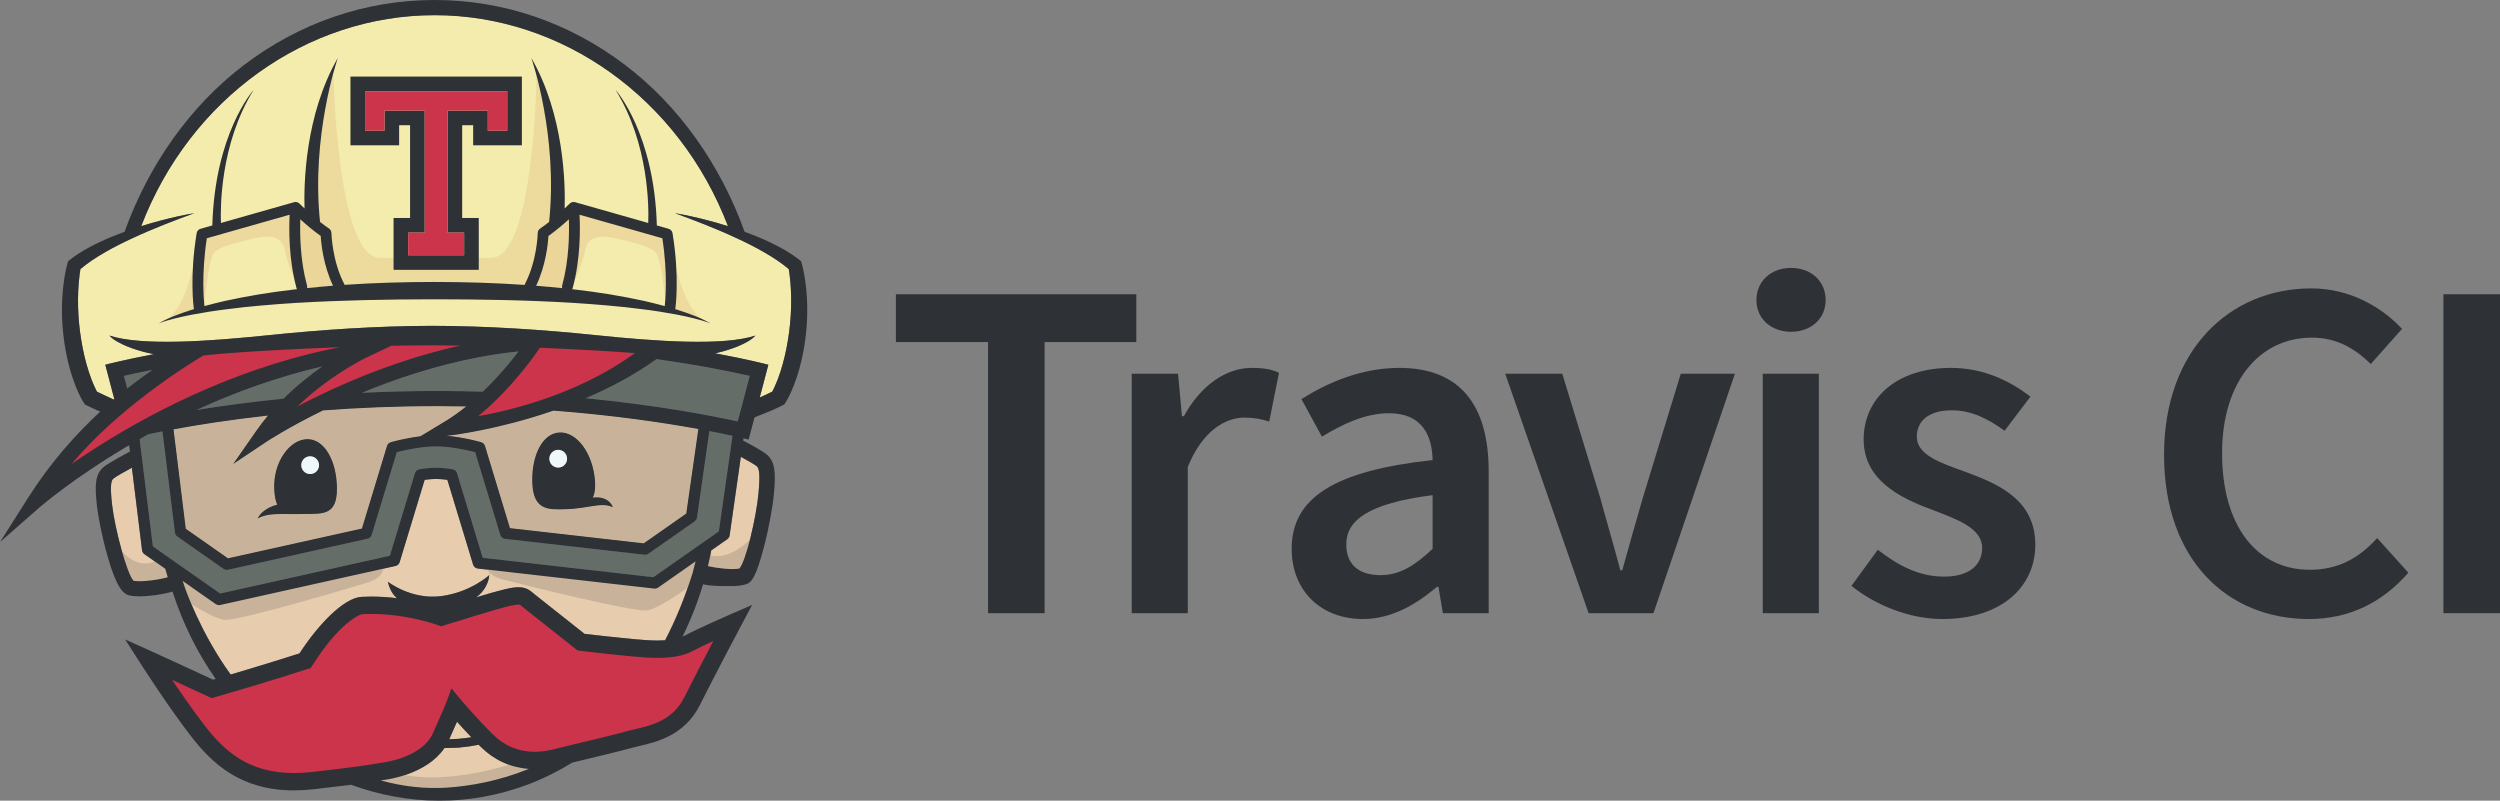 <?xml version="1.0" encoding="utf-8"?>
<!-- Generator: Adobe Illustrator 19.2.1, SVG Export Plug-In . SVG Version: 6.00 Build 0)  -->
<svg version="1.1" id="Layer_1" xmlns="http://www.w3.org/2000/svg" xmlns:xlink="http://www.w3.org/1999/xlink" x="0px" y="0px"
	 viewBox="0 0 717.701 229.865" style="enable-background:new 0 0 717.701 229.865;" xml:space="preserve">
<rect x="0" y="0" width="717.701" height="229.865" fill="#808080" stroke="none"/>
<style type="text/css">
	.st0{fill:#CB344A;}
	.st1{fill:#F3ECAD;}
	.st2{fill:#E7CCAE;}
	.st3{fill:#656D68;}
	.st4{fill:#E5CBA4;}
	.st5{fill:#C8B39A;}
	.st6{fill:#EBD599;}
	.st7{fill:#2E3237;}
	.st8{fill:#EEF7FA;}
	.st9{opacity:0.8;}
	.st10{opacity:0.75;fill:#EBD599;enable-background:new    ;}
</style>
<g>
	<g>
		<g>
			<g>
				<path class="st0" d="M55.366,100.315c0,0-36.058,25.38-37.468,35.049l2.706-0.556c0,0,43.18-28.62,77.408-32.11l0.775-4.344
					L55.366,100.315z"/>
				<path class="st0" d="M111.969,96.688l-28.402,20.145l1.535,1.232c1.158-0.934,50.451-15.988,50.451-15.988l10.393-6.516
					C138.972,96.429,111.969,96.688,111.969,96.688z"/>
				<path class="st0" d="M136.654,121.053c20.168,0,50.4-19.752,50.4-19.752l-9.773-1.86c-0.483,0.483-15.759-0.535-15.759-0.535
					l-7.251-2.014l-17.324,19.74l-1.41,3.425C136.781,119.552,136.654,121.053,136.654,121.053z"/>
			</g>
			<path class="st0" d="M202.466,184.047l-6.231,1.754l-28.787-0.622l-18.008-14.004l-21.766,5.446l-25.175-2.178l-14.097,15.404
				l-26.452,7.902l-13.207-4.095c-0.421-0.363-0.665-0.572-0.665-0.572l5.928,14.516c0,0,13.428,14.396,20.928,16.089
				c7.499,1.693,21.049-0.122,31.211-1.695c10.161-1.572,18.267-5.202,21.532-11.127c3.265-5.929,3.75-7.622,3.75-7.622
				s9.679,13.67,18.026,15.243c8.346,1.572,33.146-6.897,33.146-6.897s15.123-4.112,17.782-9.314
				c2.662-5.202,9.679-22.258,9.679-22.258L202.466,184.047z M51.513,195.873c-0.139-0.064-0.279-0.129-0.418-0.192
				c-0.992-0.856-1.803-1.556-2.333-2.012L51.513,195.873z"/>
			<g>
				<path class="st1" d="M226.92,81.211c-0.063-0.778-0.148-1.555-0.243-2.328c-0.067-0.548-0.154-1.121-0.249-1.65
					c-2.078-1.749-4.439-3.304-6.897-4.717c-2.664-1.556-5.451-2.95-8.295-4.245c-2.825-1.333-5.727-2.539-8.645-3.716
					c-1.457-0.591-2.926-1.165-4.401-1.711c-1.47-0.574-2.955-1.108-4.444-1.65c3.125,0.518,6.218,1.227,9.287,2.017
					c1.997,0.517,3.983,1.095,5.956,1.711c-14.035-36.68-47.59-60.568-84.226-60.568c-36.642,0-70.194,23.888-84.225,60.568
					c1.973-0.616,3.959-1.195,5.953-1.711c3.074-0.79,6.168-1.499,9.291-2.017c-1.494,0.542-2.975,1.076-4.45,1.65
					c-1.468,0.547-2.939,1.121-4.401,1.711c-2.919,1.177-5.812,2.384-8.644,3.716c-2.839,1.294-5.628,2.688-8.292,4.245
					c-2.458,1.413-4.817,2.969-6.903,4.717c-0.087,0.53-0.175,1.102-0.243,1.65c-0.094,0.773-0.18,1.55-0.243,2.328
					c-0.137,1.563-0.192,3.132-0.205,4.706c-0.031,3.144,0.181,6.287,0.579,9.397c0.429,3.119,1.001,6.218,1.848,9.213
					c0.417,1.501,0.89,2.98,1.437,4.413c0.275,0.715,0.574,1.419,0.885,2.104c0.155,0.341,0.317,0.678,0.479,1.001l0.199,0.38
					c0.231,0.117,0.473,0.236,0.703,0.348l1.395,0.666c0.778,0.353,1.854,0.864,2.744,1.263c0.05-0.043,0.1-0.087,0.143-0.132
					l-2.59-9.864c0.549-0.151,5.467-1.419,13.942-3.032c-0.684-0.13-1.374-0.279-2.053-0.441c-1.929-0.48-3.834-1.065-5.677-1.812
					c-0.915-0.386-1.817-0.808-2.676-1.292c-0.86-0.494-1.706-1.052-2.36-1.794c9.312,3.038,28.552,1.662,45.654-0.105
					c15.642-1.612,31.32-2.657,47.08-2.688c15.761,0.031,31.445,1.076,47.08,2.688c17.11,1.767,36.35,3.144,45.661,0.105
					c-0.654,0.742-1.498,1.301-2.358,1.794c-0.859,0.484-1.76,0.906-2.674,1.292c-1.845,0.747-3.747,1.333-5.677,1.812
					c-0.286,0.068-0.575,0.131-0.861,0.192c9.293,1.724,14.703,3.125,15.282,3.28l-2.477,9.397c0.498-0.225,1.001-0.441,1.495-0.665
					l1.393-0.666c0.232-0.112,0.467-0.231,0.703-0.348l0.192-0.38c0.169-0.323,0.331-0.66,0.486-1.001
					c0.313-0.685,0.612-1.389,0.885-2.104c0.548-1.432,1.022-2.912,1.438-4.413c0.847-2.995,1.419-6.094,1.848-9.213
					c0.4-3.111,0.61-6.255,0.581-9.397C227.115,84.343,227.058,82.774,226.92,81.211z"/>
				<path class="st2" d="M135.327,211.658c-1.233,0.185-2.466,0.342-3.692,0.435c-0.79,0.038-1.627,0.118-2.386,0.118l-0.28,0.006
					c0.952-2.129,1.676-3.778,2.224-5.028C132.308,208.441,133.728,209.99,135.327,211.658z"/>
				<path class="st2" d="M138.008,214.39c3.829,3.791,8.572,5.963,13.794,6.349c-8.771,3.562-17.036,4.936-23.403,5.365
					c-6.348,0.425-12.783-0.323-19.089-2.052c0.528-0.095,0.915-0.162,1.382-0.219c0.518-0.063,11.826-1.538,16.924-9.117
					l0.479,0.01l1.251-0.01c0.847,0,1.616-0.07,2.426-0.101c1.924-0.167,3.804-0.441,5.652-0.815
					C137.618,213.998,137.81,214.192,138.008,214.39z"/>
				<path class="st3" d="M148.858,100.894c-0.367,0.479-0.778,1.007-1.214,1.556c-2.24,2.832-5.346,6.454-9.031,9.997
					c-4.283-0.132-8.684-0.205-13.214-0.205c-7.486,0-14.664,0.198-21.48,0.53c9.63-3.997,21.2-7.9,33.73-10.246
					C141.307,101.832,145.054,101.278,148.858,100.894z"/>
				<path class="st3" d="M92.493,105.205c-3.437,2.415-7.32,5.497-11.085,9.236c-9.642,0.965-18.051,2.134-24.991,3.256
					C67.086,112.794,79.26,108.281,92.493,105.205z"/>
				<path class="st3" d="M210.29,125.109l-3.921,27.438l-18.786,13.158l-48.995-5.57l-7.375-24.289
					c-0.175-0.591-0.673-1.025-1.284-1.125c-1.816-0.293-3.422-0.443-4.76-0.443c-1.344,0-2.944,0.149-4.768,0.443
					c-0.605,0.1-1.101,0.534-1.282,1.125l-7.195,23.696l-48.722,10.842L43.895,156.86l-3.804-30.79
					c0.829-0.468,1.67-0.934,2.521-1.401c1.195-0.257,2.539-0.53,4.027-0.816l3.585,29.053c0.056,0.454,0.306,0.859,0.679,1.12
					l13.282,9.307c0.273,0.185,0.598,0.285,0.921,0.285c0.117,0,0.231-0.012,0.355-0.038l40.058-8.913
					c0.138-0.031,0.275-0.08,0.399-0.144c0.373-0.198,0.666-0.54,0.79-0.958l7.213-23.752c1.935-0.498,6.891-1.656,11.247-1.656
					c4.344,0,9.305,1.158,11.241,1.656l7.213,23.752c0.187,0.616,0.723,1.057,1.363,1.132l40.058,4.55
					c0.388,0.043,0.784-0.058,1.103-0.28l13.29-9.299c0.359-0.255,0.603-0.656,0.664-1.096l3.548-24.822
					C206.313,124.266,208.541,124.731,210.29,125.109z"/>
				<path class="st3" d="M215.239,107.902l-3.448,13.082c-7.052-1.555-22.545-4.606-43.632-6.659
					c6.89-2.937,13.905-6.622,20.314-11.228C201.021,104.869,210.234,106.768,215.239,107.902z"/>
				<g>
					<path class="st4" d="M73.976,148.831c2.731-1.476,5.818-1.257,10.649-1.25c0.518,0.013,1.052,0.006,1.611-0.006
						c0.475-0.006,0.952-0.013,1.458-0.025c4.978-0.049,9.118,0.424,9.045-7.394c-0.075-7.817-3.548-14.134-8.521-14.085
						c-4.979,0.043-9.796,6.447-9.498,14.26c0.081,2.035,0.38,3.503,0.86,4.562C75.239,145.979,74.043,148.663,73.976,148.831z
						 M133.833,116.677c-1.929,1.563-3.964,3.024-6.082,4.301l-7.065,4.264c-4.431,0.54-8.277,1.636-8.495,1.7
						c-0.13,0.036-0.254,0.092-0.367,0.162c-0.343,0.198-0.604,0.527-0.729,0.92l-7.195,23.708l-38.453,8.552l-12.111-8.483
						l-3.524-28.545c6.878-1.263,16.077-2.725,27.126-3.963c-1.184,1.419-2.334,2.906-3.424,4.467l-6.578,9.443l9.578-6.386
						c0.143-0.1,6.242-4.112,16.22-8.993c9.944-0.746,20.919-1.227,32.663-1.227C128.261,116.596,131.07,116.628,133.833,116.677z"
						/>
					<path class="st4" d="M175.939,145.626c-0.049-0.185-1.095-3.329-5.727-2.778c0.534-1.162,0.772-2.73,0.604-4.878
						c-0.612-7.8-5.148-13.998-10.122-13.825c-4.973,0.176-8.16,6.641-7.885,14.459c0.273,7.811,4.45,7.757,9.423,7.582
						C168.918,146.062,172.59,144.007,175.939,145.626z M200.481,123.164l-3.467,24.269l-12.212,8.55l-38.402-4.364l-7.165-23.596
						c-0.162-0.523-0.572-0.926-1.095-1.082c-0.238-0.07-4.992-1.425-10.034-1.862l0.921-0.061
						c0.796-0.057,14.042-1.681,29.858-7.134C176.4,119.228,190.702,121.383,200.481,123.164z"/>
				</g>
				<g>
					<path class="st5" d="M73.976,148.831c2.731-1.476,5.818-1.257,10.649-1.25c0.518,0.013,1.052,0.006,1.611-0.006
						c0.475-0.006,0.952-0.013,1.458-0.025c4.978-0.049,9.118,0.424,9.045-7.394c-0.075-7.817-3.548-14.134-8.521-14.085
						c-4.979,0.043-9.796,6.447-9.498,14.26c0.081,2.035,0.38,3.503,0.86,4.562C75.239,145.979,74.043,148.663,73.976,148.831z
						 M133.833,116.677c-1.929,1.563-3.964,3.024-6.082,4.301l-7.065,4.264c-4.431,0.54-8.277,1.636-8.495,1.7
						c-0.13,0.036-0.254,0.092-0.367,0.162c-0.343,0.198-0.604,0.527-0.729,0.92l-7.195,23.708l-38.453,8.552l-12.111-8.483
						l-3.524-28.545c6.878-1.263,16.077-2.725,27.126-3.963c-1.184,1.419-2.334,2.906-3.424,4.467l-6.578,9.443l9.578-6.386
						c0.143-0.1,6.242-4.112,16.22-8.993c9.944-0.746,20.919-1.227,32.663-1.227C128.261,116.596,131.07,116.628,133.833,116.677z"
						/>
					<path class="st5" d="M175.939,145.626c-0.049-0.185-1.095-3.329-5.727-2.778c0.534-1.162,0.772-2.73,0.604-4.878
						c-0.612-7.8-5.148-13.998-10.122-13.825c-4.973,0.176-8.16,6.641-7.885,14.459c0.273,7.811,4.45,7.757,9.423,7.582
						C168.918,146.062,172.59,144.007,175.939,145.626z M200.481,123.164l-3.467,24.269l-12.212,8.55l-38.402-4.364l-7.165-23.596
						c-0.162-0.523-0.572-0.926-1.095-1.082c-0.238-0.07-4.992-1.425-10.034-1.862l0.921-0.061
						c0.796-0.057,14.042-1.681,29.858-7.134C176.4,119.228,190.702,121.383,200.481,123.164z"/>
				</g>
				<path class="st2" d="M217.244,133.838c0.589,0.486,1.056,1.743,0.528,7.599c-0.648,7.17-3.662,19.756-5.528,21.785
					c-2.06,0.399-6.379-0.074-9.013-0.689c0.455-1.807,0.585-2.672,0.952-4.519l4.606-3.222c0.367-0.255,0.61-0.656,0.672-1.09
					l3.219-22.556C214.634,132.201,216.645,133.344,217.244,133.838z"/>
				<path class="st2" d="M47.436,163.277c0.231,0.816,0.473,1.63,0.723,2.433c-2.479,0.728-7.526,1.425-9.809,1.027
					c-1.892-1.906-5.422-15.024-6.194-21.991c-0.629-5.644-0.188-6.864,0.386-7.34c0.666-0.56,3.161-1.979,5.322-3.137l2.919,23.695
					c0.056,0.455,0.298,0.859,0.679,1.121L47.436,163.277z"/>
				<path class="st2" d="M140.611,163.609l-0.175,1.512c0,0-5.308,4.922-13.854,6.024c-8.546,1.101-15.262-4.151-15.262-4.151
					c0.28,0.913,0.679,2.975,2.614,4.735c-2.277-0.272-4.736-0.455-7.315-0.455c-0.932,0-1.873,0.027-2.782,0.071
					c-5.26,0.275-12.658,8.227-17.861,16.239c-2.553,0.808-10.532,3.341-19.768,6.068c-8.621-11.946-12.86-24.151-13.29-25.414
					l0.006-0.007c-0.174-0.486-0.349-0.972-0.511-1.469l2.217,1.55v0.006l5.476,3.834l1.831,1.276
					c0.273,0.194,0.597,0.293,0.92,0.293c0.118,0,0.236-0.013,0.353-0.036l50.33-11.205c0.564-0.124,1.021-0.548,1.188-1.101
					l7.177-23.627c1.239-0.168,2.327-0.255,3.261-0.255c0.928,0,2.023,0.087,3.262,0.255l7.386,24.33
					c0.188,0.616,0.723,1.065,1.357,1.132L140.611,163.609z"/>
				<path class="st2" d="M198.061,162.302l1.625-1.14c-0.269,1.127-0.561,2.248-0.866,3.356c-2.258,7.24-4.925,13.643-7.885,19.3
					c-0.655,0.045-1.345,0.071-2.086,0.071c-2.285,0-4.619-0.194-7.202-0.43c-4.482-0.411-11.596-1.226-13.842-1.487
					c-1.935-1.543-8.557-6.805-14.067-11.141c-0.217-0.175-0.403-0.337-0.585-0.487c-0.97-0.82-2.073-1.753-4.307-1.753
					c-2.029,0-4.992,0.739-12.154,2.906c3.722-2.782,3.746-6.373,3.746-6.373l0.175-1.512l47.217,5.364
					c0.385,0.044,0.783-0.056,1.107-0.279l4.744-3.323L198.061,162.302z"/>
				<path class="st6" d="M163.311,62.963c0.144,4.2,0.038,11.812-1.918,18.94c-0.079,0.275-0.067,0.555,0,0.816
					c-2.489-0.262-4.979-0.486-7.469-0.685c2.795-5.856,3.404-12.093,3.536-14.29C159.606,66.218,161.743,64.388,163.311,62.963z"/>
				<path class="st6" d="M92.07,67.743c0.13,2.197,0.739,8.421,3.53,14.272c-2.49,0.198-4.979,0.429-7.464,0.691
					c0.067-0.256,0.075-0.53,0-0.804c-1.954-7.114-2.053-14.732-1.917-18.94C87.787,64.388,89.916,66.218,92.07,67.743z"/>
				<path class="st7" d="M175.939,145.626c-3.349-1.618-7.021,0.437-13.706,0.561c-4.973,0.175-9.149,0.229-9.423-7.582
					c-0.275-7.818,2.912-14.283,7.885-14.459c4.973-0.174,9.51,6.026,10.122,13.825c0.168,2.148-0.07,3.716-0.604,4.878
					C174.844,142.297,175.89,145.439,175.939,145.626z M160.31,134.18c1.401-0.031,2.52-1.189,2.496-2.59
					c-0.024-1.407-1.182-2.527-2.59-2.495c-1.406,0.023-2.52,1.182-2.494,2.589C157.746,133.084,158.904,134.205,160.31,134.18z"/>
				
					<ellipse transform="matrix(1 -0.018 0.018 1 -2.382 2.955)" class="st8" cx="160.262" cy="131.628" rx="2.542" ry="2.542"/>
				<path class="st7" d="M96.737,140.154c0.073,7.818-4.066,7.345-9.045,7.394c-0.504,0.013-0.983,0.019-1.458,0.025
					c-0.559,0.013-1.094,0.019-1.611,0.006c-4.83-0.006-7.918-0.225-10.649,1.25c0.067-0.168,1.263-2.852,5.603-3.94
					c-0.48-1.059-0.78-2.527-0.86-4.562c-0.298-7.811,4.519-14.217,9.498-14.26C93.189,126.02,96.662,132.339,96.737,140.154z
					 M89.05,136.065c1.401-0.036,2.509-1.209,2.472-2.608c-0.038-1.407-1.206-2.514-2.607-2.476
					c-1.408,0.036-2.517,1.206-2.479,2.607C86.473,134.996,87.643,136.103,89.05,136.065z"/>
				
					<ellipse transform="matrix(1 -0.026 0.026 1 -3.402 2.331)" class="st8" cx="88.984" cy="133.527" rx="2.544" ry="2.544"/>
				<g class="st9">
					<path class="st6" d="M58.738,87.086c0,0,0.773-10.072,2.352-13.932c0.813-1.99,5.789-3.256,9.59-4.161
						c3.798-0.904,9.859-2.714,11.036,2.623c1.176,5.337,3.074,9.227,4.341,10.946L84.43,60.581l-26.144,6.331l-1.72,19.451
						l0.815,1.538L58.738,87.086"/>
					<path class="st6" d="M191.026,87.086c0,0-0.772-10.072-2.351-13.932c-0.815-1.99-5.79-3.256-9.589-4.161
						c-3.801-0.904-9.861-2.714-11.038,2.623c-1.174,5.337-3.075,9.227-4.343,10.946l1.63-21.981l26.144,6.331l1.718,19.451
						l-0.815,1.538L191.026,87.086"/>
				</g>
				<path class="st10" d="M154.073,21.296c0,0-0.693,52.712-13.006,52.712c-12.313,0-14.774,0-14.774,0h-2.462c0,0-2.464,0-14.776,0
					S95.748,21.319,95.748,21.319l-6.049,17.889l0.098,24.546l4.295,3.415l1.952,10.54l2.731,6.149l52.702,0.097l2.439-4.393
					l2.05-7.416l0.294-4.685l5.82-16.618L154.073,21.296z"/>
				<path class="st10" d="M192.85,70.445c0,0,2.534,18.183,9.24,21.462c6.707,3.278,0,0,0,0l-9.389-2.832L192.85,70.445z"/>
				<path class="st10" d="M56.672,70.445c0,0-2.534,18.183-9.241,21.462c-6.707,3.278,0,0,0,0l9.391-2.832L56.672,70.445z"/>
				<path class="st7" d="M194.655,88.992c3.192,1.045,6.403,2.153,9.312,3.853c-1.556-0.616-3.162-1.058-4.781-1.457
					c-1.612-0.411-3.236-0.759-4.868-1.071c-3.268-0.615-6.547-1.138-9.847-1.538c-3.292-0.429-6.59-0.79-9.903-1.071
					c-3.312-0.279-6.615-0.56-9.934-0.753c-13.263-0.816-26.563-1.02-39.873-1.034c-13.306,0.007-26.607,0.256-39.871,1.039
					c-3.316,0.192-6.622,0.474-9.933,0.754c-3.311,0.279-6.616,0.635-9.903,1.07c-3.299,0.4-6.579,0.922-9.847,1.538
					c-1.63,0.306-3.256,0.66-4.874,1.065c-1.612,0.399-3.225,0.84-4.781,1.457c2.907-1.699,6.118-2.812,9.318-3.86
					c0.269-0.087,0.541-0.161,0.815-0.248c-0.017-0.068-0.037-0.131-0.05-0.205c-0.056-0.367-1.239-9.107,0.822-21.605
					c0.1-0.598,0.528-1.083,1.115-1.246l3.38-0.963c0.735-26.217,11.532-38.547,11.869-38.927
					c-9.648,15.524-9.56,33.935-9.393,38.223l21.006-5.97c0.019-0.006,0.03-0.006,0.049-0.012c0.088-0.019,0.175-0.031,0.262-0.037
					c0.024,0,0.057-0.007,0.087-0.007c0.107-0.006,0.226,0.007,0.344,0.031c0.017,0,0.036,0.013,0.061,0.019
					c0.087,0.019,0.168,0.049,0.26,0.087c0.038,0.019,0.063,0.038,0.1,0.057c0.067,0.038,0.138,0.081,0.205,0.13
					c0.019,0.013,0.039,0.019,0.057,0.038c0.013,0.013,0.024,0.025,0.037,0.037c0.019,0.019,0.043,0.031,0.063,0.051
					c0.014,0.019,0.572,0.571,1.462,1.401c-0.211-6.921,0.118-26.776,9.574-43.233c-0.199,0.577-7.701,22.512-5.116,47.097
					c0.839,0.672,1.722,1.331,2.583,1.911c0.416,0.286,0.672,0.759,0.678,1.263c0.007,0.081,0.187,7.918,3.648,14.584
					c0.049,0.1,0.086,0.205,0.118,0.311c8.608-0.585,17.24-0.822,25.854-0.827c8.616,0.006,17.242,0.255,25.848,0.847
					c0.031-0.112,0.07-0.224,0.126-0.33c3.46-6.666,3.641-14.503,3.641-14.584c0.012-0.505,0.268-0.977,0.685-1.263
					c0.859-0.579,1.73-1.239,2.577-1.911c2.589-24.585-4.913-46.52-5.111-47.097c9.447,16.455,9.784,36.311,9.574,43.233
					c0.883-0.829,1.444-1.381,1.461-1.401c0.019-0.019,0.045-0.031,0.061-0.051c0.014-0.012,0.021-0.024,0.038-0.037
					c0.019-0.019,0.038-0.025,0.057-0.038c0.07-0.049,0.138-0.092,0.205-0.137c0.032-0.012,0.063-0.031,0.094-0.05
					c0.094-0.038,0.18-0.068,0.273-0.093c0.019,0,0.038-0.013,0.057-0.013c0.111-0.024,0.232-0.037,0.343-0.031
					c0.031,0,0.057,0.007,0.081,0.007c0.087,0.006,0.181,0.019,0.268,0.037c0.014,0.007,0.032,0.007,0.049,0.012l21.007,5.97
					c0.169-4.287,0.256-22.7-9.391-38.223c0.335,0.38,11.134,12.71,11.862,38.927l3.386,0.963c0.578,0.162,1.014,0.648,1.115,1.246
					c2.059,12.498,0.871,21.238,0.82,21.605c-0.012,0.075-0.03,0.144-0.049,0.211C194.113,88.824,194.38,88.904,194.655,88.992z
					 M190.835,87.87c0.162-1.399,0.914-9.049-0.685-19.468l-23.778-6.759c0.213,4.027,0.307,12.76-1.978,21.088
					c-0.03,0.1-0.067,0.199-0.117,0.299c0.235,0.024,0.473,0.043,0.702,0.074c6.685,0.766,13.338,1.835,19.918,3.279
					C186.881,86.845,188.867,87.337,190.835,87.87z M161.392,81.902c1.956-7.126,2.061-14.739,1.918-18.94
					c-1.568,1.425-3.705,3.255-5.851,4.78c-0.132,2.197-0.742,8.433-3.537,14.29c2.49,0.2,4.98,0.424,7.469,0.685
					C161.325,82.457,161.313,82.177,161.392,81.902z M95.598,82.015c-2.79-5.852-3.4-12.076-3.53-14.272
					c-2.153-1.525-4.283-3.355-5.851-4.78c-0.138,4.207-0.037,11.826,1.917,18.94c0.075,0.275,0.067,0.548,0,0.804
					C90.62,82.444,93.108,82.214,95.598,82.015z M85.247,83.016c-0.045-0.087-0.081-0.187-0.114-0.286
					c-2.289-8.328-2.189-17.06-1.984-21.088l-23.771,6.759c-1.599,10.408-0.853,18.057-0.692,19.464
					c1.973-0.535,3.952-1.028,5.946-1.488c3.285-0.728,6.597-1.337,9.914-1.898c3.324-0.554,6.659-0.977,9.995-1.381
					C84.78,83.066,85.011,83.049,85.247,83.016z"/>
				<g id="XMLID_2_">
					<g>
						<path class="st7" d="M149.818,21.985v19.728h-13.984v-5.764h-3.152v26.629h4.761v14.89h-24.46v-14.89h4.742V35.95h-3.141
							v5.764H100.61V21.985H149.818z M145.617,37.521V26.178h-6.092H128.49h-23.689v11.343h5.581v-5.764h11.546v35.023h-4.751v6.496
							h16.066v-6.496h-4.751V31.758h11.546v5.764H145.617z"/>
						<polygon class="st0" points="145.617,26.177 145.617,37.521 140.036,37.521 140.036,31.758 128.49,31.758 128.49,66.781 
							133.241,66.781 133.241,73.277 117.176,73.277 117.176,66.781 121.927,66.781 121.927,31.758 110.381,31.758 110.381,37.521 
							104.801,37.521 104.801,26.177 128.49,26.177 139.525,26.177 						"/>
					</g>
					<g>
					</g>
				</g>
				<path class="st3" d="M35.567,107.902c2.038-0.462,4.793-1.051,8.17-1.703c-2.075,1.415-4.53,3.191-7.21,5.327L35.567,107.902z"
					/>
				<path class="st5" d="M110.21,161.97c0,0,0.57,3.667-4.563,5.236c-5.131,1.57-37.639,11.258-41.347,10.734
					c-3.707-0.523-13.116-6.806-13.116-6.806l-2.282-8.116l13.924,8.681L110.21,161.97z"/>
				<path class="st5" d="M139.33,161.26c0,0-0.41,3.687,4.787,5.035c5.196,1.345,38.094,9.612,41.773,8.927
					c3.68-0.685,12.808-7.371,12.808-7.371l1.927-8.209l-12.798,7.634L139.33,161.26z"/>
				<path class="st5" d="M32.922,155.222c0,0,4.504,9.009,11.78,5.89l5.197,1.906l-0.519,3.812l-10.914,1.385l-2.944-1.731
					L32.922,155.222z"/>
				<path class="st5" d="M217.325,152.749c0,0-7.362,9.403-14.637,6.285l-2.34,1.509l0.519,3.811l10.914,1.386l2.943-1.732
					L217.325,152.749z"/>
				<path class="st5" d="M103.452,223.528c0,0,26.686,13.454,56.902-4.853l-9.703-0.662c0,0-21.173,8.38-37.935,3.749
					L103.452,223.528z"/>
				<path class="st7" d="M130.505,198.736l1.847,2.2c0.042,0.053,4.145,4.936,9.161,9.91c3.336,3.306,7.366,4.979,11.985,4.979
					c1.577,0,3.234-0.203,4.907-0.606c1.553-0.378,3.24-0.78,4.968-1.194c6.239-1.491,13.305-3.185,16.73-4.145
					c0.678-0.192,1.435-0.365,2.231-0.547c4.56-1.053,10.81-2.506,14.122-9.141c2.49-4.979,5.848-11.441,8.34-16.177
					c-2.159,0.995-4.422,2.074-6.029,2.92c-2.477,1.301-5.722,1.932-9.917,1.932c-2.494,0-4.943-0.21-7.654-0.451
					c-5.417-0.498-14.584-1.577-14.678-1.59l-0.702-0.078l-0.554-0.444c-0.082-0.06-8.115-6.46-14.607-11.565
					c-0.263-0.216-0.503-0.415-0.72-0.594c-0.684-0.583-0.684-0.583-1.092-0.583c-2.082,0-8.134,1.877-21.393,5.987l-0.815,0.258
					l-0.798-0.301c-0.09-0.03-8.789-3.256-19.213-3.256c-0.853,0-1.703,0.022-2.532,0.065c-1.044,0.053-6.904,2.837-14.397,14.693
					l-0.486,0.761l-0.859,0.276c-0.124,0.043-13.022,4.206-26.7,8.117l-0.888,0.253l-0.84-0.391
					c-0.089-0.036-5.441-2.519-10.534-4.86c2.778,4.103,6.329,9.221,9.454,13.235c5.459,7.03,12.34,13.527,25.532,13.527
					c1.655,0,3.413-0.102,5.218-0.307c13.419-1.517,16.875-2.129,18.735-2.453c0.629-0.107,1.127-0.198,1.764-0.276
					c0.102-0.013,11.09-1.433,14.174-8.35c3.18-7.108,3.822-8.801,3.846-8.866l1.122-2.993c0,0,0.139-0.775,0.367-1.016
					c0,0.006,0,0.006,0.006,0.006l0.022,0.019C129.982,197.945,130.505,198.736,130.505,198.736z M46.928,64.554
					c-2.915,1.175-5.812,2.387-8.644,3.718c-2.838,1.297-5.627,2.688-8.291,4.241c-2.458,1.416-4.817,2.97-6.899,4.723
					c-0.089,0.527-0.173,1.103-0.244,1.649c-0.09,0.773-0.181,1.548-0.241,2.328c-0.138,1.56-0.192,3.132-0.209,4.703
					c-0.03,3.144,0.185,6.287,0.582,9.4c0.431,3.119,1.001,6.221,1.847,9.214c0.421,1.501,0.889,2.981,1.44,4.408
					c0.27,0.722,0.57,1.423,0.883,2.107c0.155,0.341,0.317,0.678,0.479,1.001l0.199,0.378c0.233,0.121,0.474,0.24,0.701,0.348
					l1.397,0.665c0.78,0.36,1.854,0.87,2.742,1.267c0.053-0.043,0.102-0.09,0.144-0.132l-2.585-9.862
					c0.546-0.149,5.466-1.422,13.942-3.035c-0.684-0.126-1.38-0.276-2.057-0.439c-1.926-0.479-3.834-1.067-5.676-1.811
					c-0.912-0.389-1.818-0.81-2.676-1.297c-0.859-0.492-1.705-1.049-2.358-1.793c9.311,3.041,28.548,1.66,45.652-0.102
					c15.644-1.614,31.319-2.657,47.078-2.694c15.759,0.036,31.446,1.079,47.08,2.694c17.115,1.764,36.355,3.144,45.662,0.102
					c-0.654,0.744-1.498,1.3-2.357,1.793c-0.856,0.487-1.764,0.906-2.676,1.297c-1.848,0.744-3.75,1.331-5.681,1.811
					c-0.283,0.065-0.57,0.132-0.859,0.192c9.293,1.722,14.703,3.125,15.279,3.282l-2.477,9.394c0.498-0.222,1.001-0.437,1.492-0.665
					l1.399-0.665c0.227-0.109,0.468-0.227,0.702-0.348l0.192-0.378c0.167-0.323,0.329-0.66,0.486-1.001
					c0.313-0.685,0.612-1.386,0.889-2.107c0.546-1.426,1.019-2.908,1.432-4.408c0.847-2.993,1.423-6.095,1.848-9.214
					c0.401-3.112,0.612-6.257,0.582-9.4c-0.012-1.571-0.072-3.144-0.204-4.703c-0.066-0.78-0.151-1.554-0.247-2.328
					c-0.066-0.546-0.156-1.122-0.247-1.649c-2.082-1.753-4.439-3.306-6.899-4.723c-2.664-1.553-5.451-2.944-8.295-4.241
					c-2.825-1.331-5.728-2.543-8.644-3.718c-1.459-0.589-2.929-1.165-4.404-1.71c-1.468-0.569-2.957-1.108-4.444-1.649
					c3.124,0.516,6.221,1.228,9.285,2.015c1.998,0.517,3.991,1.098,5.957,1.716c-14.032-36.684-47.59-60.57-84.224-60.57
					c-36.642,0-70.192,23.886-84.223,60.57c1.972-0.618,3.958-1.199,5.95-1.716c3.072-0.786,6.167-1.499,9.293-2.015
					c-1.495,0.54-2.976,1.079-4.452,1.649C49.861,63.389,48.393,63.965,46.928,64.554z M231.668,85.778
					c0.169,3.377,0.079,6.759-0.299,10.119c-0.353,3.353-0.99,6.677-1.876,9.971c-0.464,1.638-0.997,3.257-1.627,4.864
					c-0.319,0.803-0.659,1.603-1.031,2.4c-0.187,0.395-0.384,0.786-0.606,1.188l-0.329,0.593c-0.121,0.216-0.217,0.378-0.403,0.665
					l-0.341,0.53l-0.534,0.275c-0.57,0.294-1.037,0.516-1.555,0.757l-1.504,0.678c-1.009,0.431-2.022,0.839-3.036,1.234
					c-0.708,0.277-1.333,0.53-1.926,0.781l-1.673,6.358c-0.042-0.01-0.546-0.139-1.487-0.365l-0.09,0.665
					c1.847,0.965,5.476,2.922,6.713,3.943c2.489,2.057,2.664,5.315,2.112,11.403c-0.283,3.125-1.32,9.207-2.759,14.794
					c-2.484,9.615-3.804,10.745-5.508,11.181c-0.864,0.222-2.195,0.444-3.486,0.444c-2.626,0-6.203,0.073-8.608-0.509
					c-0.618,2.188-2.381,7.893-5.873,15.02c0.175-0.085,0.348-0.156,0.504-0.24c4.307-2.262,12.585-5.868,12.934-6.024l6.539-2.841
					l-3.349,6.298c-0.078,0.137-7.258,13.642-11.656,22.46c-4.367,8.735-12.555,10.636-17.457,11.762
					c-0.738,0.175-1.438,0.337-2.008,0.492c-3.517,0.99-10.637,2.687-16.917,4.198c-0.074,0.019-0.151,0.038-0.228,0.049
					c-3.864,2.388-8.081,4.518-12.694,6.27c-16.881,6.394-34.673,6.035-50.804,0.107c-2.62,0.337-6.065,0.75-10.652,1.271
					c-1.993,0.222-3.93,0.337-5.776,0.337c-15.37,0-23.516-7.805-29.461-15.447c-6.365-8.183-14.151-20.331-14.481-20.84
					l-4.514-7.042l7.63,3.431c3.652,1.644,14.512,6.671,17.619,8.111c0.251-0.071,0.498-0.144,0.744-0.216
					c-5.165-7.366-9.4-15.765-12.393-25.068c-2.543,0.767-6.461,1.362-9.509,1.362c-1.114,0-2.111-0.083-2.878-0.264
					c-1.705-0.389-3.648-2.032-6.293-11.35c-1.535-5.409-2.681-11.314-3.016-14.353c-0.66-5.934-0.54-9.112,1.926-11.166
					c1.487-1.241,6.502-3.875,7.54-4.414l-0.222-1.831c-15.933,9.363-25.482,17.636-25.674,17.805L0,155.622l8.117-12.801
					c6.424-10.145,13.845-18.345,20.672-24.663c-0.283-0.114-0.546-0.227-0.823-0.341l-1.505-0.678
					c-0.516-0.241-0.984-0.462-1.553-0.757l-0.534-0.275l-0.342-0.53c-0.192-0.289-0.276-0.45-0.402-0.665l-0.336-0.593
					c-0.21-0.402-0.415-0.793-0.6-1.188c-0.379-0.798-0.72-1.597-1.031-2.4c-0.63-1.607-1.165-3.226-1.627-4.864
					c-0.893-3.294-1.524-6.616-1.877-9.971c-0.372-3.36-0.468-6.743-0.3-10.119c0.09-1.686,0.253-3.371,0.486-5.045
					c0.121-0.84,0.247-1.68,0.415-2.514c0.174-0.851,0.343-1.643,0.6-2.574l0.18-0.654l0.468-0.367
					c2.658-2.088,5.525-3.665,8.44-5.063c2.4-1.127,4.847-2.124,7.313-3.031c6.886-19.111,18.728-36.058,34.289-47.869
					C86.138,6.454,105.057,0,124.764,0s38.626,6.454,54.714,18.663c15.562,11.811,27.403,28.759,34.285,47.865
					c2.472,0.912,4.913,1.902,7.319,3.036c2.914,1.397,5.782,2.975,8.439,5.063l0.468,0.367l0.181,0.654
					c0.263,0.93,0.431,1.723,0.599,2.574c0.169,0.834,0.301,1.674,0.414,2.514C231.418,82.407,231.586,84.092,231.668,85.778z
					 M217.769,141.434c0.528-5.854,0.067-7.114-0.527-7.594c-0.594-0.498-2.604-1.636-4.56-2.699l-3.22,22.554
					c-0.06,0.438-0.307,0.835-0.672,1.092l-4.608,3.222c-0.365,1.846-0.497,2.717-0.947,4.523c2.634,0.612,6.951,1.087,9.009,0.689
					C214.112,161.195,217.127,148.609,217.769,141.434z M211.788,120.984l3.45-13.082c-5.003-1.133-14.218-3.03-26.767-4.807
					c-6.408,4.607-13.421,8.291-20.313,11.229C189.246,116.377,204.74,119.43,211.788,120.984z M206.365,152.545l3.922-27.435
					c-1.745-0.378-3.976-0.845-6.641-1.355l-3.545,24.823c-0.066,0.438-0.307,0.84-0.666,1.093l-13.293,9.297
					c-0.313,0.222-0.714,0.324-1.097,0.282l-40.06-4.553c-0.642-0.073-1.176-0.517-1.363-1.127l-7.216-23.754
					c-1.933-0.499-6.893-1.657-11.235-1.657c-4.362,0-9.318,1.158-11.249,1.657l-7.217,23.754c-0.126,0.413-0.415,0.757-0.79,0.952
					c-0.121,0.066-0.258,0.114-0.397,0.145l-40.06,8.913c-0.126,0.025-0.234,0.038-0.355,0.038c-0.323,0-0.648-0.096-0.918-0.29
					l-13.287-9.304c-0.372-0.258-0.619-0.666-0.678-1.122l-3.582-29.052c-1.488,0.289-2.831,0.564-4.031,0.815
					c-0.851,0.469-1.692,0.937-2.519,1.406l3.802,30.786l19.312,13.528l48.722-10.839l7.192-23.695
					c0.181-0.596,0.678-1.034,1.284-1.13c1.824-0.293,3.418-0.443,4.769-0.443c1.336,0,2.939,0.149,4.757,0.443
					c0.612,0.096,1.109,0.534,1.284,1.13l7.377,24.283l48.994,5.571L206.365,152.545z M197.014,147.434l3.467-24.274
					c-9.779-1.78-24.079-3.933-41.596-5.277c-15.813,5.454-29.058,7.078-29.856,7.132l-0.924,0.066
					c5.044,0.433,9.796,1.789,10.035,1.86c0.524,0.156,0.932,0.557,1.094,1.081l7.168,23.599l38.399,4.362L197.014,147.434z
					 M199.683,161.159l-1.627,1.139l-4.379,3.072l-4.745,3.323c-0.323,0.222-0.72,0.324-1.105,0.282l-47.214-5.368l-3.437-0.391
					c-0.636-0.073-1.17-0.517-1.357-1.132l-7.389-24.331c-1.235-0.168-2.334-0.254-3.256-0.254c-0.937,0-2.029,0.085-3.264,0.254
					l-7.175,23.629c-0.168,0.552-0.623,0.972-1.188,1.096l-50.33,11.207c-0.119,0.023-0.239,0.035-0.353,0.035
					c-0.323,0-0.648-0.096-0.925-0.293l-1.829-1.272l-5.476-3.832v-0.013l-2.213-1.547c0.156,0.498,0.335,0.985,0.511,1.469
					l-0.007,0.007c0.426,1.265,4.667,13.467,13.287,25.41c9.232-2.723,17.217-5.255,19.765-6.065
					c5.2-8.015,12.604-15.964,17.866-16.239c0.905-0.043,1.848-0.071,2.783-0.071c2.574,0,5.034,0.185,7.312,0.455
					c-1.936-1.758-2.333-3.822-2.614-4.733c0,0,6.713,5.249,15.261,4.153c8.549-1.104,13.857-6.03,13.857-6.03
					s-0.024,3.594-3.75,6.377c7.163-2.166,10.126-2.91,12.154-2.91c2.238,0,3.341,0.936,4.307,1.76
					c0.187,0.149,0.373,0.311,0.587,0.486c5.508,4.336,12.13,9.598,14.068,11.14c2.243,0.263,9.357,1.073,13.839,1.487
					c2.584,0.233,4.919,0.431,7.204,0.431c0.738,0,1.429-0.03,2.082-0.073c2.964-5.655,5.628-12.064,7.889-19.297
					C199.124,163.408,199.42,162.286,199.683,161.159z M182.262,101.376c-0.012-0.007-0.023-0.014-0.036-0.014
					c-3.791-0.282-7.582-0.54-11.386-0.754c-5.278-0.301-10.559-0.553-15.837-0.774c-0.307,0.457-0.929,1.356-1.824,2.578
					c-2.873,3.888-8.572,11.02-15.88,17.067c10.343-1.854,28.284-6.443,43.804-17.271
					C181.494,101.932,181.879,101.644,182.262,101.376z M147.643,102.449c0.437-0.546,0.845-1.073,1.21-1.553
					c-3.802,0.384-7.546,0.936-11.205,1.632c-12.531,2.345-24.103,6.245-33.731,10.24c6.822-0.33,13.995-0.527,21.483-0.527
					c4.528,0,8.932,0.078,13.214,0.204C142.298,108.903,145.406,105.281,147.643,102.449z M151.8,220.74
					c-5.218-0.385-9.963-2.555-13.793-6.346c-0.198-0.203-0.389-0.397-0.582-0.593c-1.852,0.372-3.73,0.648-5.656,0.816
					c-0.809,0.03-1.577,0.101-2.423,0.101l-1.255,0.013l-0.479-0.013c-5.094,7.577-16.407,9.053-16.924,9.119
					c-0.467,0.053-0.851,0.119-1.38,0.216c6.306,1.728,12.742,2.477,19.089,2.051C134.763,225.677,143.03,224.297,151.8,220.74z
					 M131.638,212.094c1.224-0.096,2.453-0.253,3.689-0.438c-1.603-1.666-3.017-3.216-4.134-4.469
					c-0.546,1.254-1.27,2.903-2.225,5.028h0.282C130.012,212.216,130.846,212.132,131.638,212.094z M127.751,120.979
					c2.117-1.278,4.151-2.742,6.082-4.301c-2.766-0.048-5.572-0.083-8.433-0.083c-11.746,0-22.718,0.481-32.664,1.229
					c-9.977,4.877-16.078,8.89-16.22,8.992l-9.581,6.389l6.581-9.443c1.086-1.568,2.238-3.054,3.425-4.469
					c-11.05,1.235-20.251,2.699-27.126,3.965l3.52,28.542l12.112,8.483l38.452-8.549l7.198-23.713
					c0.121-0.39,0.384-0.72,0.727-0.919c0.114-0.073,0.234-0.126,0.365-0.162c0.222-0.06,4.067-1.158,8.501-1.698L127.751,120.979z
					 M132.173,99.209c-2.677-0.042-5.357-0.066-8.034-0.072h-0.006c-3.928,0.006-7.864,0.048-11.807,0.126l-7.264,3.443
					c-0.006,0.006-0.048,0.024-0.102,0.056c-1.092,0.533-10.63,5.345-19.605,13.929c8.045-4.229,19.868-9.754,33.781-14.038
					C123.305,101.376,127.672,100.198,132.173,99.209z M81.403,114.439c3.767-3.737,7.654-6.82,11.086-9.232
					c-13.227,3.072-25.403,7.582-36.07,12.489C63.359,116.575,71.764,115.406,81.403,114.439z M83.905,102.911
					c4.432-1.242,9.005-2.328,13.688-3.24c-6.718,0.246-13.441,0.557-20.154,0.936c-3.9,0.216-7.781,0.48-11.663,0.773
					c-1.944,0.149-3.876,0.305-5.802,0.516c-0.552,0.053-1.092,0.114-1.643,0.185c-5.063,3.029-24.481,15.219-37.811,31.158
					C33.474,124.237,56.041,110.709,83.905,102.911z M48.158,165.712c-0.253-0.803-0.491-1.62-0.72-2.436l-5.981-4.185
					c-0.379-0.264-0.619-0.666-0.679-1.123l-2.915-23.695c-2.16,1.158-4.655,2.578-5.321,3.137
					c-0.576,0.474-1.014,1.692-0.389,7.337c0.774,6.964,4.301,20.085,6.197,21.992C40.629,167.14,45.68,166.439,48.158,165.712z
					 M43.737,106.198c-3.378,0.654-6.132,1.241-8.17,1.703l0.961,3.623C39.207,109.388,41.662,107.613,43.737,106.198z"/>
			</g>
		</g>
	</g>
	<g>
		<path class="st7" d="M283.651,98.192h-26.46v-13.72h69.02v13.72h-26.32v77.84h-16.24V98.192z"/>
		<path class="st7" d="M324.895,107.292h13.3l1.12,12.18h0.56c4.9-8.96,12.18-13.86,19.46-13.86c3.5,0,5.74,0.42,7.84,1.4l-2.8,14
			c-2.38-0.7-4.2-1.12-7.14-1.12c-5.46,0-12.04,3.78-16.24,14.14v42h-16.1V107.292z"/>
		<path class="st7" d="M411.273,132.072c-0.14-7.28-3.22-13.439-12.46-13.439c-6.86,0-13.3,3.08-19.32,6.72l-5.88-10.78
			c7.56-4.76,17.22-8.96,28.14-8.96c17.22,0,25.62,10.5,25.62,29.68v40.74h-13.16l-1.26-7.56h-0.42
			c-6.16,5.18-13.16,9.239-21.28,9.239c-12.04,0-20.44-8.12-20.44-20.159C370.813,142.852,383.133,135.152,411.273,132.072z
			 M396.293,165.112c5.6,0,9.94-2.8,14.98-7.56v-15.4c-18.62,2.38-24.78,7.28-24.78,14.14
			C386.493,162.451,390.553,165.112,396.293,165.112z"/>
		<path class="st7" d="M432.118,107.292h16.38l10.92,35.7c1.82,6.72,3.92,13.72,5.74,20.72h0.56c1.96-7,3.92-14,5.88-20.72
			l10.92-35.7h15.54l-23.38,68.74h-18.62L432.118,107.292z"/>
		<path class="st7" d="M504.232,86.152c0-5.46,4.199-9.24,9.939-9.24c5.74,0,9.94,3.78,9.94,9.24c0,5.32-4.2,9.1-9.94,9.1
			C508.431,95.252,504.232,91.472,504.232,86.152z M506.051,107.292h16.101v68.74h-16.101V107.292z"/>
		<path class="st7" d="M539.076,157.831c6.16,4.76,12.04,7.7,19.04,7.7c7.42,0,10.92-3.5,10.92-8.26c0-5.74-7.42-8.26-14.7-11.061
			c-9.1-3.359-19.319-8.539-19.319-20.02c0-12.04,9.659-20.58,25.06-20.58c9.52,0,17.22,3.92,22.82,8.26l-7.421,9.801
			c-4.76-3.5-9.659-5.88-15.119-5.88c-6.86,0-10.08,3.22-10.08,7.56c0,5.32,6.859,7.56,14.279,10.22
			c9.381,3.5,19.74,7.98,19.74,20.86c0,11.76-9.38,21.279-26.74,21.279c-9.38,0-19.319-4.06-26.039-9.52L539.076,157.831z"/>
		<path class="st7" d="M663.534,82.792c11.2,0,20.301,5.46,26.04,11.62l-8.96,10.08c-4.76-4.62-9.939-7.56-16.939-7.56
			c-14.98,0-25.76,12.6-25.76,33.18c0,20.86,9.939,33.46,25.199,33.46c8.12,0,14.141-3.36,19.32-9.1l8.96,9.939
			c-7.42,8.54-16.94,13.3-28.56,13.3c-23.24,0-41.58-16.8-41.58-47.18C621.255,100.572,640.015,82.792,663.534,82.792z"/>
		<path class="st7" d="M701.46,84.472h16.24v91.56h-16.24V84.472z"/>
	</g>
</g>
</svg>
